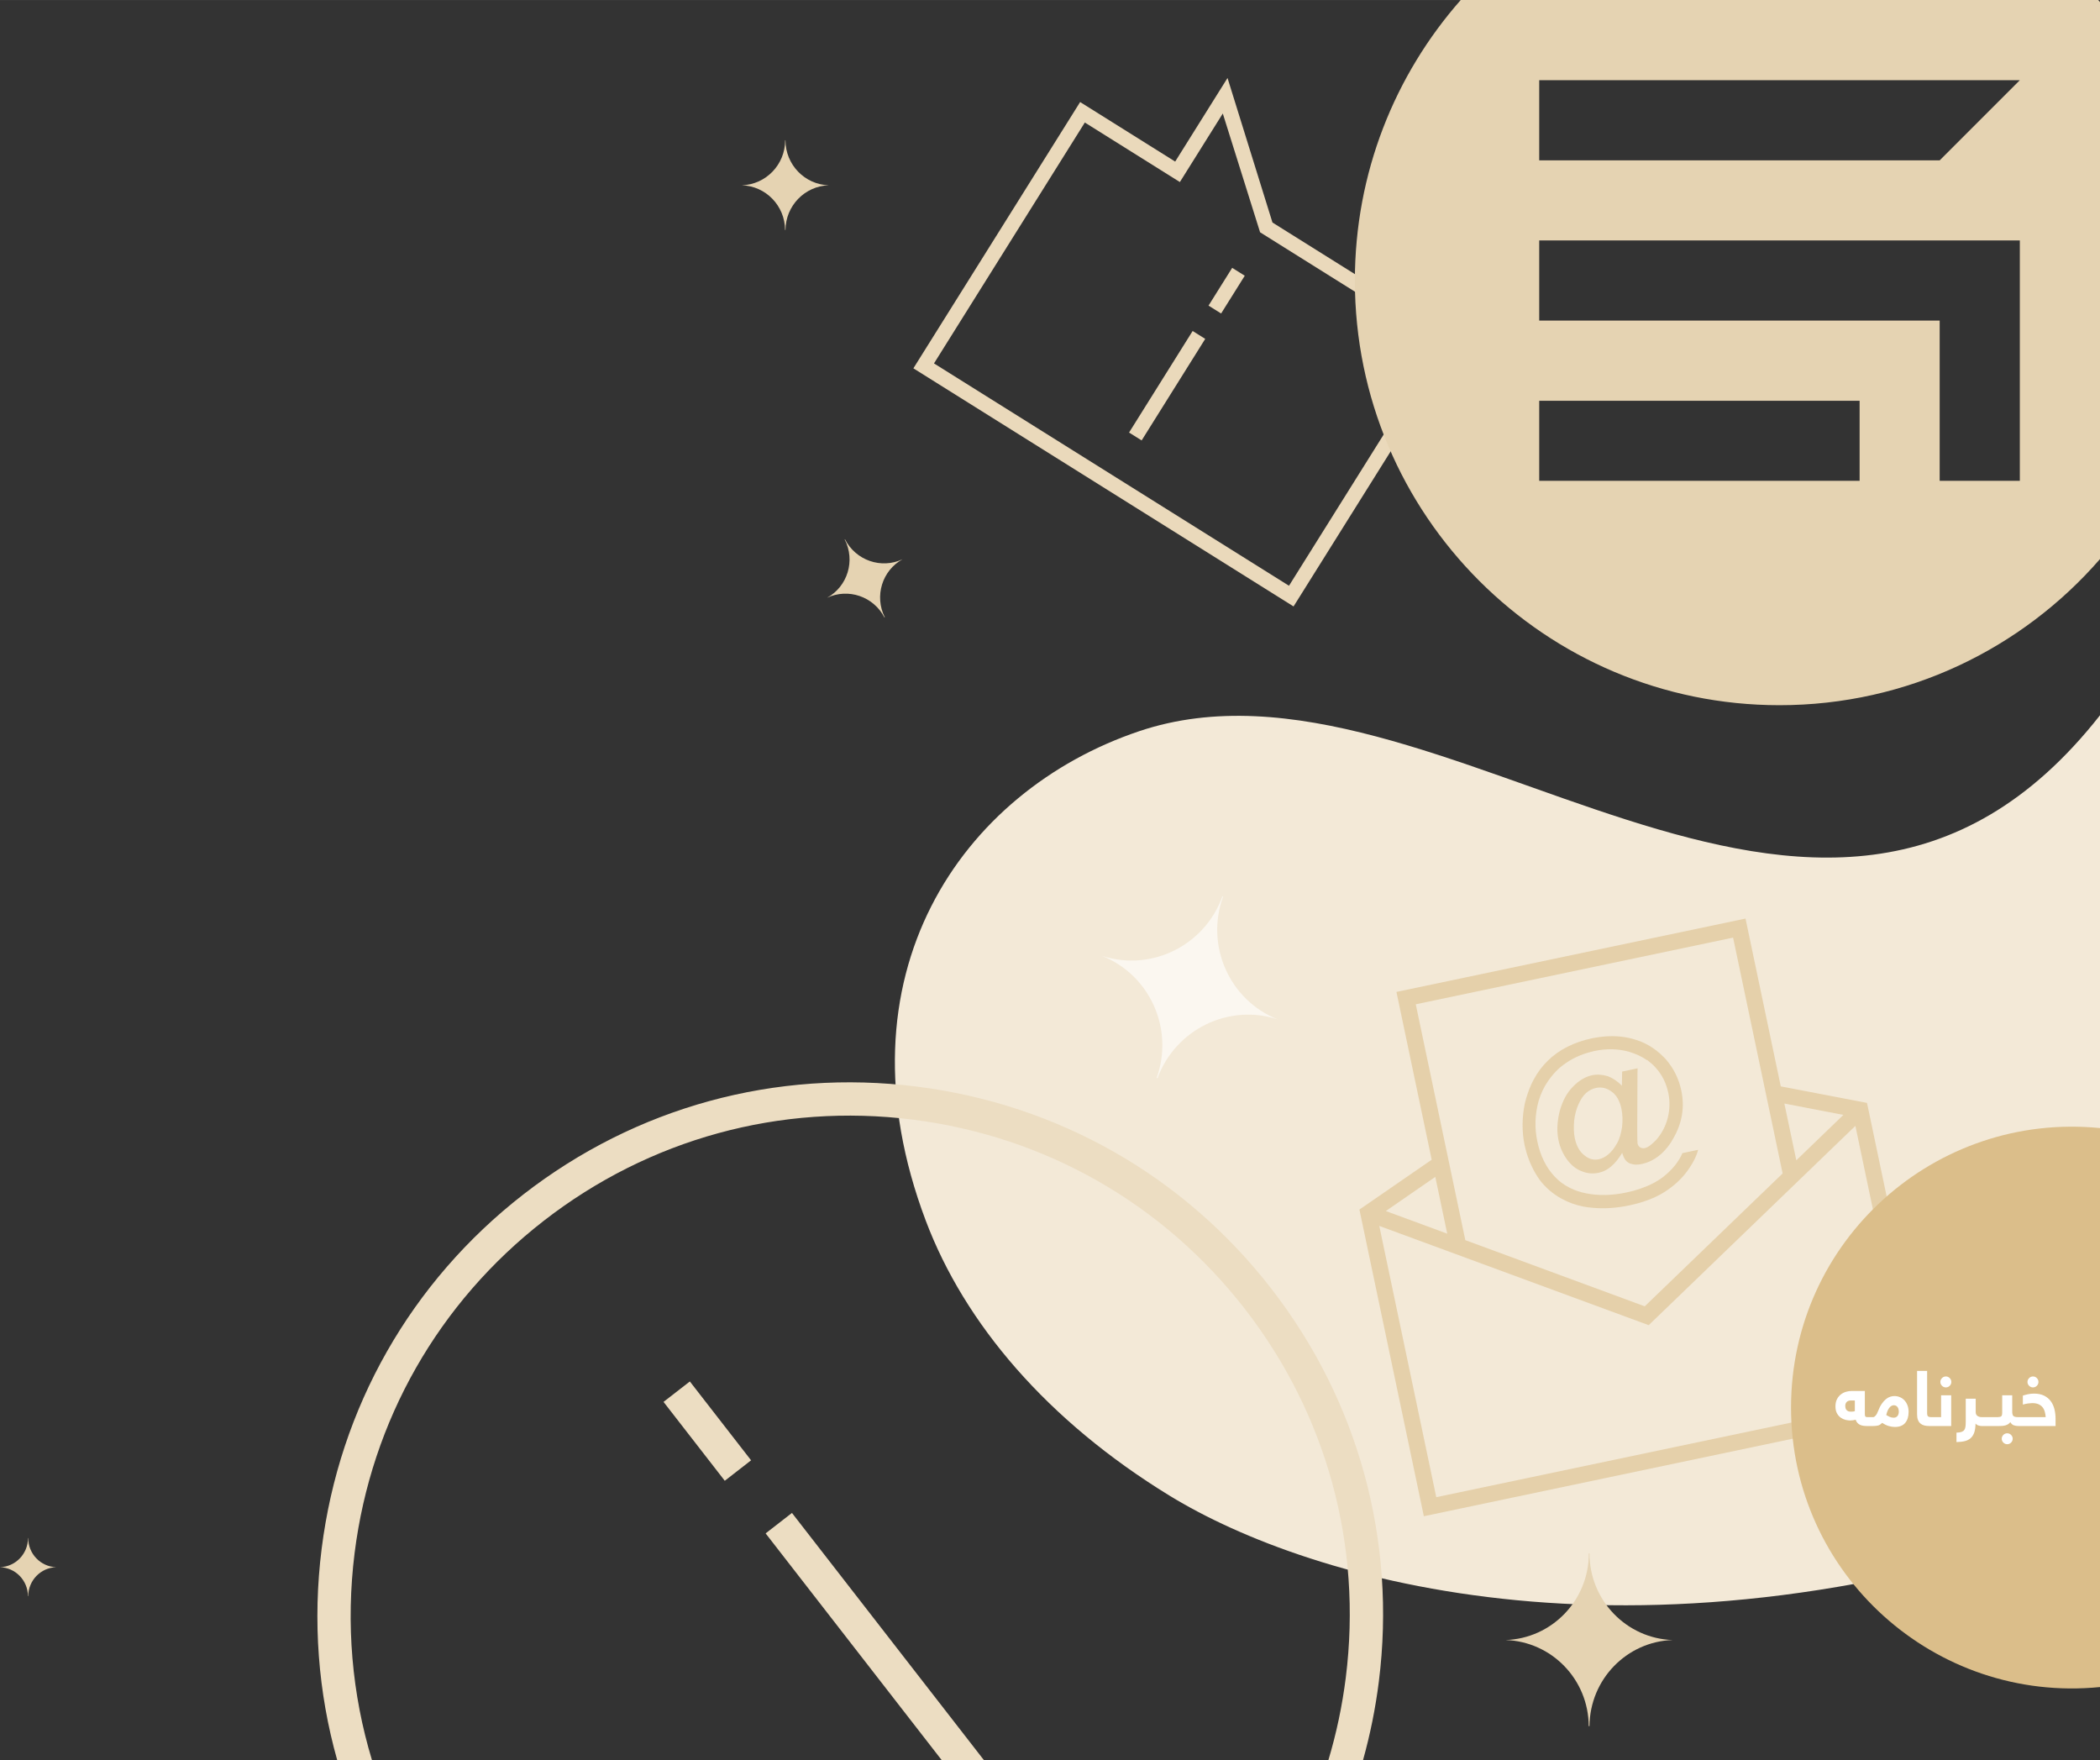 <?xml version="1.0" encoding="UTF-8"?>
<!DOCTYPE svg PUBLIC "-//W3C//DTD SVG 1.1//EN" "http://www.w3.org/Graphics/SVG/1.1/DTD/svg11.dtd">
<!-- Creator: CorelDRAW X7 -->
<svg xmlns="http://www.w3.org/2000/svg" xml:space="preserve" width="11.748in" height="9.846in" version="1.1" style="shape-rendering:geometricPrecision; text-rendering:geometricPrecision; image-rendering:optimizeQuality; fill-rule:evenodd; clip-rule:evenodd"
viewBox="0 0 117477 98455"
 xmlns:xlink="http://www.w3.org/1999/xlink">
 <rect x="0" y="0" width="117477" height="98455" fill="#333333" stroke="none"/>
 <defs>
  <style type="text/css">
   <![CDATA[
    .fil4 {fill:#DBBE8A}
    .fil3 {fill:#E5D0AA}
    .fil0 {fill:#E5D3B2}
    .fil6 {fill:#EAD9BB}
    .fil2 {fill:#ECDDC2}
    .fil1 {fill:#F3E9D7}
    .fil7 {fill:#FBF7F0}
    .fil5 {fill:white;fill-rule:nonzero}
   ]]>
  </style>
 </defs>
 <g id="Layer_x0020_1">
  <g id="_1503008298640">
   <path class="fil0" d="M0 87660c865,28 1559,738 1563,1617l15 0c7,-879 700,-1589 1563,-1617 -867,-28 -1563,-746 -1563,-1630l-12 0c0,884 -696,1602 -1566,1630z"/>
   <path class="fil0" d="M46266 33436c1182,-556 2602,-77 3212,1103l19 -10c-594,-1187 -148,-2618 992,-3248 -1186,557 -2613,71 -3220,-1118l-16 8c607,1189 163,2630 -987,3265z"/>
   <path class="fil1" d="M117477 84841c-25448,9217 -44208,3621 -52047,-1180 -6844,-4192 -11467,-9625 -13641,-15383 -5179,-13719 2011,-24036 11936,-27379 16780,-5650 38006,19146 53752,-892l0 44834z"/>
   <path class="fil2" d="M76248 98455c400,-1428 697,-2895 886,-4394 995,-7898 -1146,-15712 -6027,-21996 -4884,-6290 -11924,-10296 -19824,-11289 -7900,-993 -15715,1148 -22001,6030 -6290,4885 -10296,11924 -11289,19824 -507,4028 -198,8033 872,11825l1945 0c-1125,-3704 -1468,-7638 -972,-11595 933,-7402 4694,-14004 10587,-18581 5894,-4577 13221,-6586 20621,-5656 7409,931 14010,4689 18589,10585 4577,5894 6582,13216 5650,20625 -198,1581 -526,3126 -975,4622l1938 0zm-39129 -20041l1472 -1143 3426 4411 -1472 1144 -3426 -4412zm5711 7355l1473 -1144 10741 13830 -2361 0 -9853 -12686z"/>
   <path class="fil3" d="M97647 51379l-19528 4103 1972 9387 -4043 2787 3604 17153 28395 -5967 -3604 -17153 -4824 -924 -1972 -9386 0 0zm-5510 7922l0 0c0,0 0,0 0,0zm-5558 35c-312,311 -570,645 -781,1050 -49,76 -92,184 -139,276 -145,326 -267,680 -355,1043 -163,789 -177,1580 -12,2366 27,126 69,249 95,374 166,557 404,1065 734,1537 319,426 741,797 1242,1069 371,201 763,349 1208,436 170,30 341,59 524,70 652,60 1333,16 2056,-136 786,-166 1439,-418 1946,-738 508,-320 936,-705 1256,-1134 333,-447 543,-853 643,-1235l-880 185c-197,469 -561,923 -1068,1325 -353,271 -783,492 -1289,664 -229,81 -493,153 -776,213 -786,165 -1536,191 -2255,47 -326,-63 -626,-164 -901,-303 -330,-161 -622,-379 -876,-654 -469,-509 -784,-1148 -952,-1950 -159,-755 -134,-1499 69,-2247 126,-421 295,-785 535,-1131 177,-250 373,-488 607,-702 472,-411 1017,-706 1636,-885 110,-24 233,-66 343,-89 676,-142 1319,-129 1929,38 385,116 730,274 1019,476 0,0 0,0 0,0 0,0 16,-4 16,-4 158,131 314,246 445,399 382,412 613,889 729,1439 0,0 0,0 3,16 96,456 79,919 -37,1387 -127,486 -353,895 -659,1238 -40,42 -81,83 -109,105 -190,188 -363,306 -504,336 -94,20 -195,8 -271,-41 -77,-50 -125,-122 -144,-216 -10,-48 -16,-309 -17,-785l13 -3138 7 -281 -252 53 -613 129 -14 791c-252,-259 -518,-433 -803,-537 -297,-86 -580,-108 -863,-49 -362,76 -729,285 -1066,635 -340,334 -587,796 -746,1371 -142,572 -175,1120 -66,1639 90,425 263,782 493,1095 249,326 522,531 841,644 304,117 603,136 902,73 252,-52 506,-171 740,-385 222,-194 415,-448 585,-730 56,185 117,320 184,404 89,113 203,187 358,221 158,49 338,44 574,-6 0,0 15,-3 31,-7 610,-144 1135,-534 1561,-1165 50,-76 84,-149 133,-225 509,-862 664,-1764 466,-2708 -139,-660 -425,-1240 -859,-1740 -44,-57 -86,-97 -146,-150 -481,-490 -1042,-816 -1686,-992 -594,-171 -1240,-199 -1911,-107 -110,23 -239,33 -364,60 -1038,218 -1869,639 -2509,1266l0 0zm2065 5295c-273,-205 -456,-528 -548,-968 -60,-283 -63,-611 -38,-961 41,-353 123,-666 246,-938 124,-272 260,-482 426,-631 153,-131 344,-237 548,-280 315,-66 609,4 882,209 269,190 452,513 544,953 70,330 76,673 36,1027 -57,356 -139,669 -285,913 -142,260 -298,457 -479,610 -181,153 -360,239 -533,276 -283,59 -542,-1 -799,-210l0 0zm8307 -12186l2772 13191 -7714 7432 -10037 -3702 -2772 -13192 17751 -3729zm-15991 16559l-3434 -1265 2767 -1911 667 3176 0 0zm-613 14740l-3188 -15173 15072 5551 11562 -11147 3188 15172 -26634 5597 0 0zm22776 -21384l-2635 2541 -668 -3176 3303 635 0 0z"/>
   <path class="fil4" d="M117477 63098l0 31266c-9238,918 -17284,-6313 -17284,-15633 0,-9327 8054,-16550 17284,-15633z"/>
   <path class="fil5" d="M103226 78641c0,36 5,72 13,110 8,38 24,72 47,103 23,30 54,55 93,75 39,21 88,31 149,31 37,0 76,-1 114,-4 39,-3 79,-12 120,-25l0 -597 -215 0c-107,0 -187,28 -241,84 -53,56 -80,130 -80,223zm1204 1122c-69,0 -136,-5 -201,-15 -64,-9 -124,-27 -179,-53 -54,-26 -103,-62 -144,-107 -41,-45 -74,-103 -96,-175 -49,11 -99,20 -152,28 -52,8 -103,12 -155,12 -72,0 -156,-11 -251,-32 -95,-22 -185,-62 -270,-120 -84,-57 -156,-137 -215,-240 -59,-102 -89,-234 -89,-394 0,-159 28,-293 84,-402 56,-109 128,-198 216,-268 89,-69 186,-119 294,-149 107,-31 213,-46 317,-46l733 0 0 1293c0,66 9,111 27,135 17,24 57,36 121,36l103 0c23,0 44,2 64,7 21,5 39,15 55,30 17,16 29,39 38,71 7,31 12,75 12,130 0,98 -14,166 -41,203 -28,37 -70,56 -128,56l-143 0zm1792 -803c0,-44 -5,-87 -15,-129 -10,-44 -25,-82 -47,-115 -22,-32 -51,-60 -87,-82 -35,-22 -79,-32 -132,-32 -37,0 -77,9 -116,28 -41,19 -79,50 -116,93 -38,43 -73,98 -106,167 -33,69 -60,156 -83,259 72,44 140,79 205,107 64,28 134,41 208,41 93,0 164,-30 214,-92 50,-62 75,-144 75,-245zm-1425 306c35,0 78,-29 128,-86 51,-57 96,-140 136,-249 63,-165 132,-301 207,-410 75,-108 152,-194 232,-259 79,-65 159,-110 239,-136 80,-26 160,-39 238,-39 112,0 218,22 315,66 98,43 182,103 252,181 71,77 126,171 166,280 40,110 60,229 60,358 0,259 -63,464 -190,616 -126,152 -319,228 -578,228 -115,0 -231,-18 -347,-53 -117,-35 -240,-94 -369,-177 -74,83 -151,133 -229,150 -78,18 -163,27 -254,27l-230 0c-22,0 -44,-2 -64,-6 -21,-5 -39,-15 -55,-31 -16,-16 -28,-40 -37,-72 -8,-31 -12,-74 -12,-129 0,-99 14,-166 41,-204 27,-37 70,-55 127,-55l224 0zm3465 238c0,98 -13,166 -41,203 -27,37 -69,56 -127,56l-181 0c-99,0 -189,-11 -270,-32 -81,-23 -152,-59 -211,-108 -59,-50 -105,-117 -138,-200 -33,-84 -50,-187 -50,-311l0 -2431 562 0 0 2352c0,102 18,166 53,193 36,26 87,40 153,40l82 0c22,0 44,2 64,7 21,5 39,15 56,30 15,16 28,39 36,71 9,31 12,75 12,130zm285 -2205c0,-83 30,-155 90,-216 61,-61 133,-92 218,-92 82,0 154,30 215,90 60,61 90,133 90,218 0,82 -30,154 -90,215 -61,60 -133,90 -215,90 -83,0 -155,-30 -216,-90 -61,-61 -92,-133 -92,-215zm40 1967l0 -1221 566 0 0 1718 -1063 0c-23,0 -44,-2 -64,-6 -21,-5 -39,-15 -56,-31 -16,-16 -28,-40 -36,-72 -9,-31 -13,-74 -13,-129 0,-99 14,-166 41,-204 28,-37 70,-55 128,-55l497 0zm2256 497c-38,0 -90,-9 -156,-27 -67,-17 -124,-54 -173,-112 -3,195 -26,358 -68,490 -44,131 -108,238 -195,318 -86,81 -195,139 -327,173 -133,34 -292,53 -476,56l0 -527c118,-3 211,-16 281,-41 69,-25 121,-61 156,-110 34,-48 56,-111 66,-188 10,-76 15,-168 15,-274l0 -1286 557 0 0 734c0,112 33,190 102,232 68,43 141,65 218,65 22,0 44,2 64,7 21,5 39,15 55,30 16,16 28,39 37,71 8,31 12,75 12,130 0,98 -14,166 -41,203 -27,37 -70,56 -127,56zm-2 0c-23,0 -44,-2 -65,-6 -20,-5 -38,-15 -55,-31 -16,-16 -28,-40 -37,-72 -8,-31 -12,-74 -12,-129 0,-99 14,-166 41,-204 28,-37 70,-55 128,-55l638 0c23,0 44,2 65,7 20,5 38,15 54,30 17,16 29,39 38,71 8,31 12,75 12,130 0,98 -14,166 -41,203 -27,37 -70,56 -128,56l-638 0zm902 -497c98,0 167,-15 206,-45 38,-31 57,-99 57,-204l0 -972 561 0 0 924c0,106 21,182 60,228 40,46 130,69 269,69 23,0 44,2 64,7 20,5 38,15 54,30 15,16 28,39 37,71 9,31 14,75 14,130 0,98 -14,166 -41,203 -28,37 -70,56 -128,56 -82,0 -163,-14 -242,-41 -77,-27 -142,-87 -195,-178 -35,49 -76,88 -125,118 -48,29 -100,51 -154,67 -56,14 -113,23 -172,28 -59,4 -117,6 -174,6l-355 0c-22,0 -43,-2 -64,-6 -20,-5 -38,-15 -55,-31 -16,-16 -28,-40 -37,-72 -8,-31 -12,-74 -12,-129 0,-99 14,-166 41,-204 27,-37 70,-55 127,-55l264 0zm237 1209c0,-82 30,-154 90,-215 61,-60 133,-90 218,-90 82,0 153,30 214,90 60,61 91,133 91,215 0,83 -31,155 -91,216 -61,60 -132,90 -214,90 -84,0 -156,-30 -217,-90 -61,-61 -91,-133 -91,-216zm2459 -1209c-8,-116 -27,-222 -55,-317 -29,-97 -73,-180 -132,-249 -59,-68 -135,-122 -227,-161 -92,-38 -207,-57 -344,-57 -47,0 -120,6 -218,18 -100,13 -200,34 -301,64l0 -502c66,-23 156,-47 270,-73 113,-26 231,-39 351,-39 226,0 415,39 569,116 154,77 278,181 373,311 95,130 163,280 205,451 41,171 62,349 62,534l0 401 -2098 0c-22,0 -44,-2 -64,-6 -21,-5 -39,-15 -55,-31 -16,-16 -28,-40 -37,-72 -9,-31 -12,-74 -12,-129 0,-99 13,-166 41,-204 27,-37 70,-55 127,-55l1545 0zm-1019 -1967c0,-83 30,-155 91,-216 60,-61 133,-92 217,-92 83,0 155,30 215,90 61,61 91,133 91,218 0,82 -30,154 -91,215 -60,60 -132,90 -215,90 -83,0 -155,-30 -216,-90 -61,-61 -92,-133 -92,-215z"/>
   <path class="fil6" d="M68930 14981l-1323 2112 704 441 1323 -2112 -704 -441zm-525 -8633l2086 6644 10055 6297 -8438 13474 -19859 -12437 8438 -13474 5317 3330 2401 -3834zm-2664 2689l-5317 -3330 -9328 14894 21267 13319 9328 -14894 -10508 -6581 -2514 -8084 -2928 4676zm1681 9917l-704 -441 -3557 5680 704 441 3557 -5680z"/>
   <path class="fil0" d="M99546 39444c7158,0 13576,-3166 17931,-8175l0 -31155c-33,-38 -67,-76 -100,-114l-35662 0c-3685,4185 -5921,9677 -5921,15692 0,13118 10634,23752 23752,23752zm4484 -12551l-17924 0 0 -4478 17924 0 0 4478zm4478 -8962l-22402 0 0 -4485 26886 0 0 13447 -4484 0 0 -8962zm0 -8962l-22402 0 0 -4485 26886 0 -4484 4485z"/>
   <path class="fil7" d="M61645 53465c2674,1065 4041,4070 3062,6825l44 16c1016,-2742 3987,-4179 6717,-3292 -2681,-1069 -4047,-4098 -3048,-6862l-37 -13c-999,2764 -3985,4220 -6738,3326z"/>
   <path class="fil0" d="M41501 10363c1338,43 2410,1141 2417,2501l22 0c11,-1360 1084,-2458 2418,-2501 -1342,-44 -2418,-1153 -2418,-2519l-18 0c0,1366 -1076,2475 -2421,2519z"/>
   <path class="fil0" d="M84222 91734c2576,84 4640,2197 4654,4815l42 0c21,-2618 2086,-4731 4654,-4815 -2582,-84 -4654,-2219 -4654,-4850l-35 0c0,2631 -2071,4766 -4661,4850z"/>
  </g>
 </g>
</svg>
